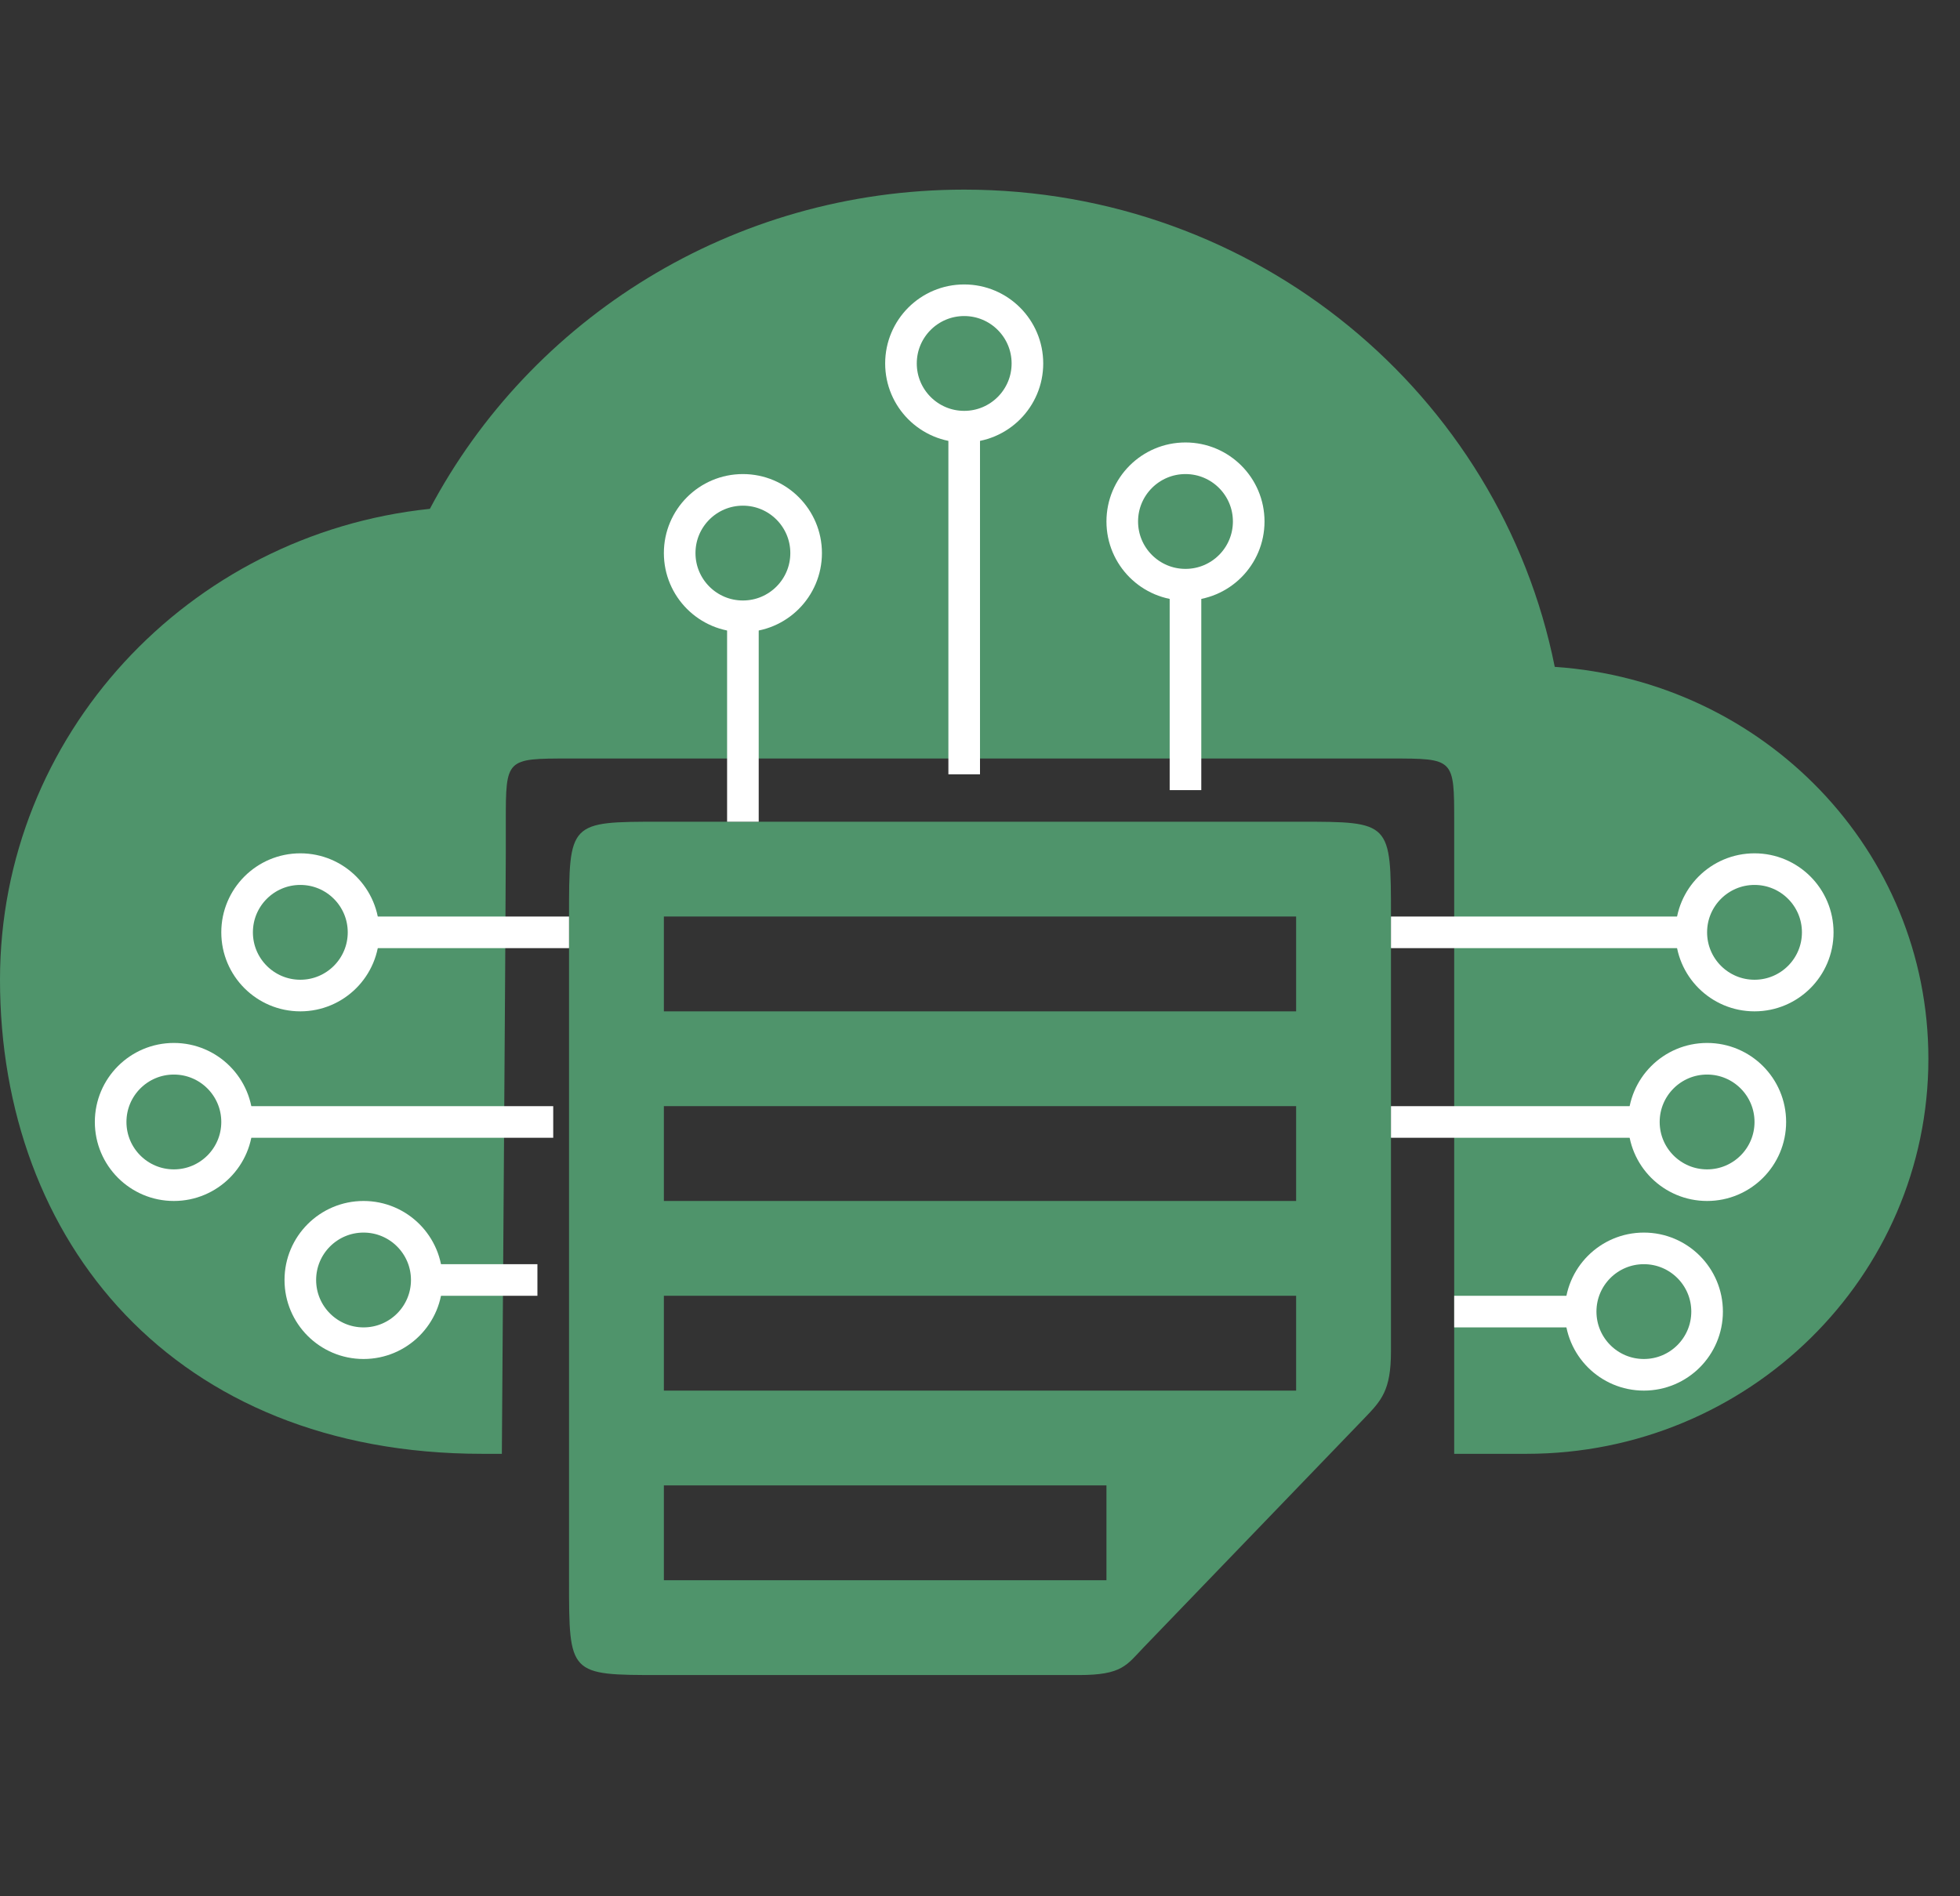 <svg width="62" height="60" viewBox="0 0 62 60" fill="none" xmlns="http://www.w3.org/2000/svg">
<rect x="0" y="0" width="62" height="60" fill="#333333" stroke="none"/>
<path fill-rule="evenodd" clip-rule="evenodd" d="M30.5 6C39.752 6 47.453 12.475 49.181 21.1C55.79 21.55 61 26.9 61 33.5C61 40.4 55.307 46 48.292 46H46V27V26C46 25 46 24.5 45.75 24.25C45.5 24 45 24 44 24H43H19H18C17 24 16.5 24 16.25 24.25C16 24.5 16 25 16 26V27C16 28.5 15.875 46 15.875 46H15.25C5.5 46 0 39.275 0 31C0 23.275 5.947 16.9 13.598 16.1C16.775 10.1 23.155 6 30.5 6Z" fill="#4F946B"/>
<path fill-rule="evenodd" clip-rule="evenodd" d="M36.171 52.13L43.148 44.885C43.697 44.315 44 44 44 42.755L44 29C44 26 44 26 41.111 26L20.889 26C18 26 18 26 18 29L18 50C18 53 18 53 20.889 53L34.134 53C35.5 53 35.637 52.685 36.171 52.13ZM35 50L21 50L21 47L35 47L35 50ZM21 35L41 35L41 38L21 38L21 35ZM21 41L41 41L41 44L21 44L21 41ZM21 29L21 32L41 32L41 29L21 29Z" fill="#4F946B"/>
<path d="M6 35.5H17.5" stroke="white"/>
<circle cx="5.5" cy="35.5" r="2" fill="#4F946B" stroke="white"/>
<path d="M10 29.5H18" stroke="white"/>
<circle cx="9.5" cy="29.5" r="2" fill="#4F946B" stroke="white"/>
<path d="M23.5 18L23.5 26" stroke="white"/>
<circle cx="23.5" cy="17.5" r="2" transform="rotate(90 23.5 17.5)" fill="#4F946B" stroke="white"/>
<path d="M30.5 12L30.5 24.5" stroke="white"/>
<circle cx="30.5" cy="11.5" r="2" transform="rotate(90 30.5 11.5)" fill="#4F946B" stroke="white"/>
<path d="M37.5 17L37.5 25" stroke="white"/>
<circle cx="37.5" cy="16.5" r="2" transform="rotate(90 37.5 16.5)" fill="#4F946B" stroke="white"/>
<path d="M51.5 41.5L46 41.5" stroke="white"/>
<circle cx="52" cy="41.5" r="2" transform="rotate(-180 52 41.5)" fill="#4F946B" stroke="white"/>
<line x1="55" y1="29.5" x2="44" y2="29.5" stroke="white"/>
<circle cx="55.5" cy="29.5" r="2" transform="rotate(-180 55.5 29.5)" fill="#4F946B" stroke="white"/>
<path d="M53.5 35.5L44 35.5" stroke="white"/>
<circle cx="54" cy="35.5" r="2" transform="rotate(-180 54 35.5)" fill="#4F946B" stroke="white"/>
<path d="M12 40.5H17" stroke="white"/>
<circle cx="11.5" cy="40.5" r="2" fill="#4F946B" stroke="white"/>
</svg>
